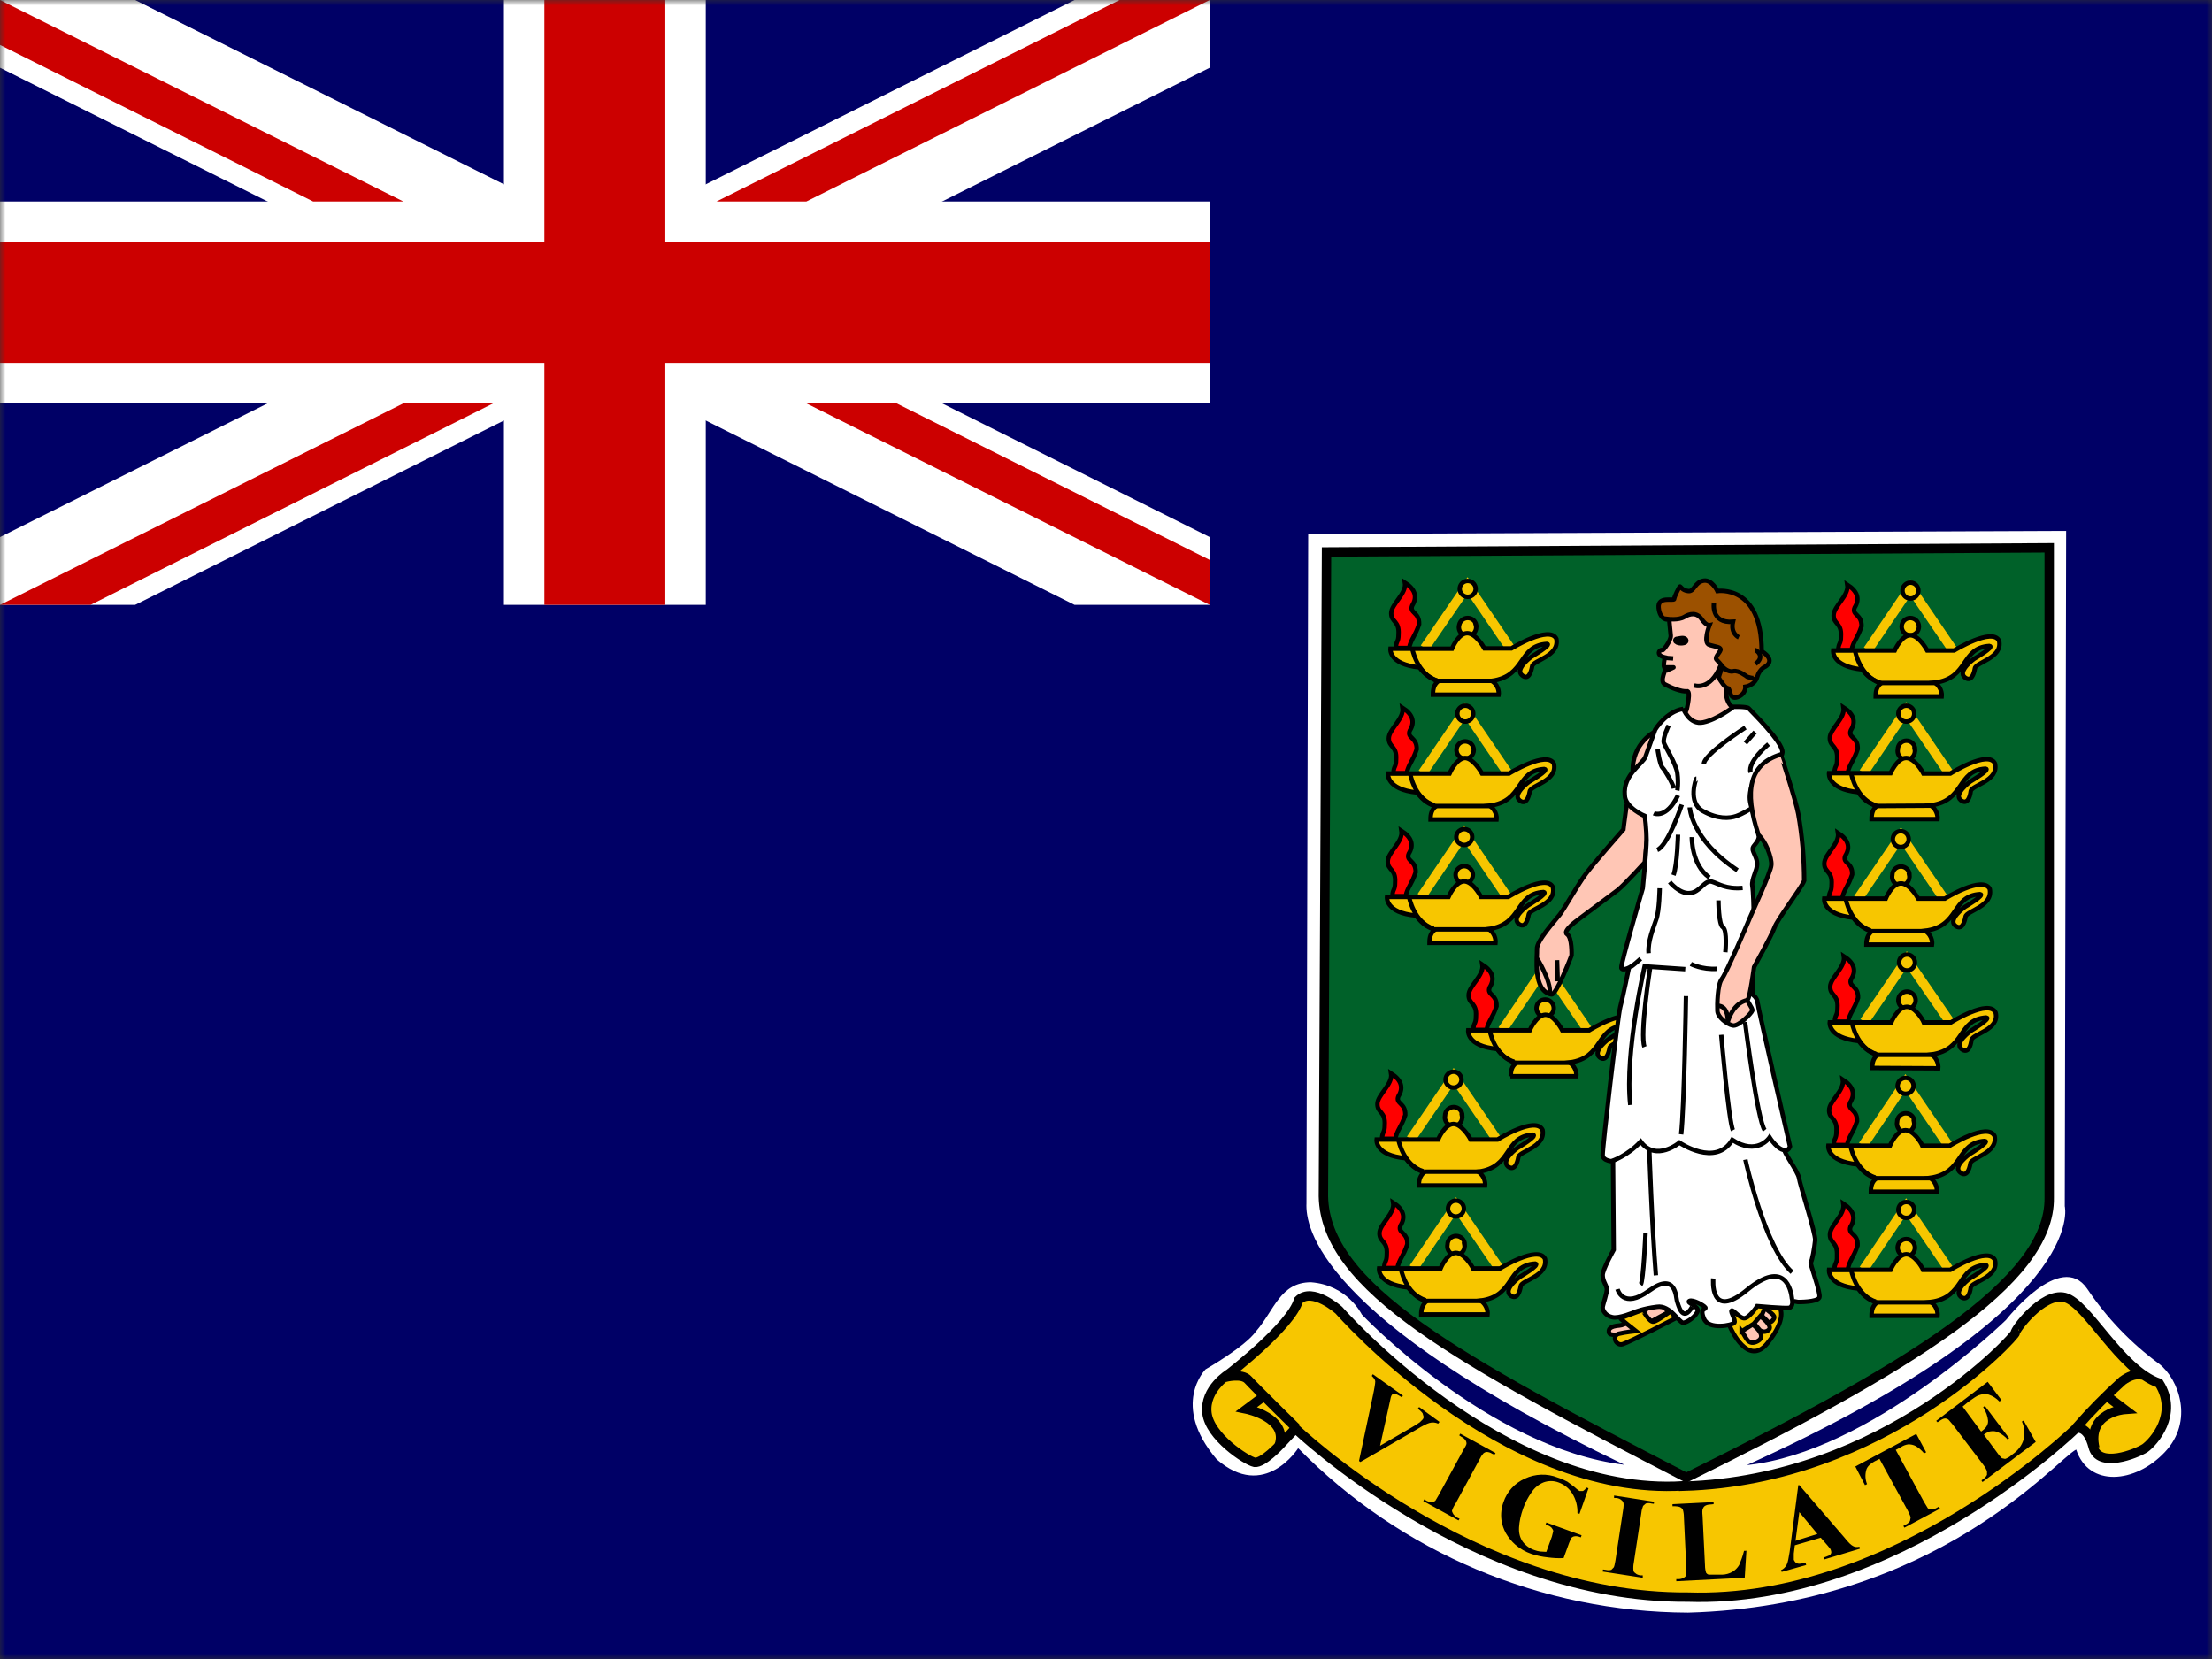 <?xml version="1.0" encoding="UTF-8"?>
<svg width="200px" height="150px" viewBox="0 0 200 150" version="1.1" xmlns="http://www.w3.org/2000/svg" xmlns:xlink="http://www.w3.org/1999/xlink">
    <rect x="0" y="0" width="200" height="150" fill="#333333" stroke="none"/>
    <!-- Generator: Sketch 52.5 (67469) - http://www.bohemiancoding.com/sketch -->
    <title>vg</title>
    <desc>Created with Sketch.</desc>
    <defs>
        <polygon id="path-1" points="0 0 200 0 200 150 0 150"></polygon>
        <linearGradient x1="-1488.299%" y1="243.101%" x2="-1599.93%" y2="207.528%" id="linearGradient-3">
            <stop stop-color="#FF0000" offset="0%"></stop>
            <stop stop-color="#FFFF00" offset="100%"></stop>
        </linearGradient>
        <linearGradient x1="-1488.299%" y1="250.094%" x2="-1599.93%" y2="214.521%" id="linearGradient-4">
            <stop stop-color="#FF0000" offset="0%"></stop>
            <stop stop-color="#FFFF00" offset="100%"></stop>
        </linearGradient>
        <linearGradient x1="-1542.369%" y1="255.688%" x2="-1654%" y2="220.116%" id="linearGradient-5">
            <stop stop-color="#FF0000" offset="0%"></stop>
            <stop stop-color="#FFFF00" offset="100%"></stop>
        </linearGradient>
        <linearGradient x1="-1488.299%" y1="262.681%" x2="-1599.93%" y2="227.109%" id="linearGradient-6">
            <stop stop-color="#FF0000" offset="0%"></stop>
            <stop stop-color="#FFFF00" offset="100%"></stop>
        </linearGradient>
        <linearGradient x1="-1489.938%" y1="268.276%" x2="-1601.569%" y2="232.703%" id="linearGradient-7">
            <stop stop-color="#FF0000" offset="0%"></stop>
            <stop stop-color="#FFFF00" offset="100%"></stop>
        </linearGradient>
        <linearGradient x1="-1489.938%" y1="275.269%" x2="-1601.569%" y2="239.696%" id="linearGradient-8">
            <stop stop-color="#FF0000" offset="0%"></stop>
            <stop stop-color="#FFFF00" offset="100%"></stop>
        </linearGradient>
        <linearGradient x1="-1542.369%" y1="274.569%" x2="-1654%" y2="238.997%" id="linearGradient-9">
            <stop stop-color="#FF0000" offset="0%"></stop>
            <stop stop-color="#FFFF00" offset="100%"></stop>
        </linearGradient>
        <linearGradient x1="-1542.369%" y1="268.276%" x2="-1654%" y2="232.703%" id="linearGradient-10">
            <stop stop-color="#FF0000" offset="0%"></stop>
            <stop stop-color="#FFFF00" offset="100%"></stop>
        </linearGradient>
        <linearGradient x1="-1542.369%" y1="262.681%" x2="-1654%" y2="227.109%" id="linearGradient-11">
            <stop stop-color="#FF0000" offset="0%"></stop>
            <stop stop-color="#FFFF00" offset="100%"></stop>
        </linearGradient>
        <linearGradient x1="-1553.51%" y1="241.507%" x2="-1665.908%" y2="206.27%" id="linearGradient-12">
            <stop stop-color="#FF0000" offset="0%"></stop>
            <stop stop-color="#FFFF00" offset="100%"></stop>
        </linearGradient>
        <linearGradient x1="-1542.369%" y1="249.395%" x2="-1654%" y2="213.822%" id="linearGradient-13">
            <stop stop-color="#FF0000" offset="0%"></stop>
            <stop stop-color="#FFFF00" offset="100%"></stop>
        </linearGradient>
        <linearGradient x1="-1498.13%" y1="255.688%" x2="-1609.761%" y2="220.116%" id="linearGradient-14">
            <stop stop-color="#FF0000" offset="0%"></stop>
            <stop stop-color="#FFFF00" offset="100%"></stop>
        </linearGradient>
    </defs>
    <g id="Flags" stroke="none" stroke-width="1" fill="none" fill-rule="evenodd">
        <g id="North-America" transform="translate(-1170, -1050)">
            <g id="vg" transform="translate(1170, 1050)">
                <mask id="mask-2" fill="white">
                    <use xlink:href="#path-1"></use>
                </mask>
                <g id="Path"></g>
                <g id="Group" mask="url(#mask-2)">
                    <polygon id="Path" fill="#000066" points="0 0 300 0 300 150 0 150"></polygon>
                    <polygon id="Path" fill="#000066" points="0 0 109.375 0 109.375 54.688 0 54.688"></polygon>
                    <g fill-rule="nonzero" id="Shape">
                        <path d="M0,0 L0,6.125 L97.156,54.688 L109.375,54.688 L109.375,48.562 L12.219,0 L0,0 Z M109.375,0 L109.375,6.125 L12.219,54.688 L0,54.688 L0,48.562 L97.156,0 L109.375,0 Z" fill="#FFFFFF"></path>
                        <path d="M45.562,0 L45.562,54.688 L63.812,54.688 L63.812,0 L45.562,0 Z M0,18.219 L0,36.469 L109.375,36.469 L109.375,18.219 L0,18.219 Z" fill="#FFFFFF"></path>
                        <path d="M0,21.875 L0,32.812 L109.375,32.812 L109.375,21.875 L0,21.875 Z M49.219,0 L49.219,54.688 L60.156,54.688 L60.156,0 L49.219,0 Z M0,54.688 L36.469,36.469 L44.594,36.469 L8.188,54.688 L0,54.688 Z M0,0 L36.469,18.219 L28.312,18.219 L0,4.062 L0,0 Z M64.781,18.219 L101.219,0 L109.375,0 L72.906,18.219 L64.781,18.219 Z M109.375,54.688 L72.906,36.469 L81.062,36.469 L109.375,50.625 L109.375,54.688 Z" fill="#CC0000"></path>
                    </g>
                    <path d="M118.281,48.281 L186.812,48 L186.688,109.062 C186.688,109.062 189.094,118.344 157.938,132.469 C169.156,131.312 181.375,119.344 181.375,119.344 C181.375,119.344 186.312,113 188.719,116.531 C190.476,119.152 192.675,121.446 195.219,123.312 C197,124.688 198.406,128.5 195.719,131.312 C193.062,134.125 188.844,134.5 187.719,131.062 C185.938,131.938 175,145.188 152.625,145.812 C139.361,145.758 126.668,140.402 117.375,130.938 C117.375,130.938 114.344,135.75 110,131.938 C105.812,127 109,123.812 109,123.812 C109,123.812 112.562,121.781 113.562,120.375 C115.219,118.469 115.75,115.938 118.531,115.938 C121.844,116.188 123.125,118.844 123.125,118.844 C123.125,118.844 134.562,130.938 146.875,132.438 C119.062,119.094 118.031,110.844 118.125,108.812 L118.281,48.281 Z" id="Path" fill="#FFFFFF"></path>
                    <path d="M119.938,49.906 L185.281,49.531 L185.281,108.281 C185.406,115.906 172.562,123.688 152.469,133.594 C131.75,122.906 119.812,116.406 119.656,108.156 L119.938,49.906 Z" id="Path" stroke="#000000" stroke-width="0.85" fill="#006129"></path>
                    <polyline id="Path" stroke="#F7C600" stroke-width="0.85" points="127.812 114.656 131.656 109 135.531 114.656"></polyline>
                    <path d="M132.406,112.531 C132.469,112.842 132.339,113.159 132.076,113.336 C131.812,113.512 131.469,113.512 131.206,113.336 C130.943,113.159 130.812,112.842 130.875,112.531 C130.875,112.1 131.225,111.75 131.656,111.75 C132.088,111.75 132.438,112.1 132.438,112.531 L132.406,112.531 Z" id="Path" stroke="#000000" stroke-width="0.4" fill="#F7C600"></path>
                    <path d="M128.5,118.844 L134.5,118.844 C134.5,118.844 134.594,118.094 133.875,117.594 C137,117.188 136.188,114.406 138.812,114.25 C139.312,114.344 137.438,115.438 137.438,115.438 C137.438,115.438 135.875,116.562 136.562,117.125 C137.156,117.562 137.406,116.844 137.5,116.281 C137.562,115.75 140,115.406 139.688,113.812 C139.062,112.562 135.625,114.688 135.625,114.688 L133.188,114.688 C133.031,114.375 132.344,113.281 131.625,113.281 C130.812,113.312 130.25,114.688 130.25,114.688 L124.688,114.688 C124.688,114.688 124.5,116.125 127.312,116.406 C127.938,117.219 128.438,117.469 128.969,117.656 C128.625,117.969 128.5,118.344 128.5,118.844 Z" id="Path" stroke="#000000" stroke-width="0.4" fill="#F7C600"></path>
                    <path d="M128.938,117.625 L133.938,117.625 M126.656,114.688 C126.656,114.688 127.062,117.031 128.906,117.562" id="Shape" stroke="#000000" stroke-width="0.4"></path>
                    <path d="M126.338,114.652 C126.545,113.784 126.875,113.619 127.247,112.503 C127.289,111.387 126.338,111.511 126.627,110.808 C127.123,110.023 126.875,109.321 125.966,108.742 C126.131,109.734 124.726,110.684 124.726,111.511 C124.726,112.338 125.47,112.172 125.388,113.412 C125.388,114.156 125.181,113.949 125.14,114.652 L126.379,114.652 L126.338,114.652 Z" id="Path" stroke="#000000" stroke-width="0.4" fill="url(#linearGradient-3)"></path>
                    <path d="M132.344,109.125 C132.404,109.412 132.285,109.706 132.042,109.87 C131.8,110.034 131.482,110.034 131.239,109.87 C130.996,109.706 130.877,109.412 130.938,109.125 C131.008,108.793 131.301,108.555 131.641,108.555 C131.98,108.555 132.273,108.793 132.344,109.125 Z" id="Path" stroke="#000000" stroke-width="0.4" fill="#F7C600"></path>
                    <polyline id="Path" stroke="#F7C600" stroke-width="0.85" points="127.562 103 131.438 97.312 135.312 103"></polyline>
                    <path d="M132.188,100.875 C132.251,101.185 132.12,101.503 131.857,101.679 C131.594,101.856 131.25,101.856 130.987,101.679 C130.724,101.503 130.593,101.185 130.656,100.875 C130.656,100.444 131.006,100.094 131.438,100.094 C131.869,100.094 132.219,100.444 132.219,100.875 L132.188,100.875 Z" id="Path" stroke="#000000" stroke-width="0.4" fill="#F7C600"></path>
                    <path d="M128.281,107.188 L134.281,107.188 C134.281,107.188 134.375,106.438 133.656,105.938 C136.781,105.531 135.969,102.75 138.594,102.594 C139.094,102.688 137.219,103.781 137.219,103.781 C137.219,103.781 135.656,104.875 136.344,105.469 C136.938,105.906 137.188,105.156 137.281,104.625 C137.344,104.094 139.781,103.719 139.469,102.156 C138.844,100.875 135.406,103.031 135.406,103.031 L132.969,103.031 C132.812,102.719 132.125,101.625 131.406,101.625 C130.594,101.656 130.031,103.031 130.031,103.031 L124.469,103.031 C124.469,103.031 124.281,104.469 127.094,104.719 C127.719,105.562 128.219,105.781 128.75,106 C128.406,106.312 128.281,106.688 128.281,107.188 Z" id="Path" stroke="#000000" stroke-width="0.4" fill="#F7C600"></path>
                    <path d="M128.75,105.938 L133.719,105.938 M126.438,103.031 C126.438,103.031 126.844,105.344 128.688,105.906" id="Shape" stroke="#000000" stroke-width="0.4"></path>
                    <path d="M126.151,102.964 C126.357,102.097 126.688,101.931 127.06,100.815 C127.101,99.7 126.151,99.824 126.44,99.121 C126.936,98.336 126.688,97.633 125.779,97.055 C125.944,98.046 124.539,98.997 124.539,99.824 C124.539,100.65 125.283,100.485 125.2,101.725 C125.2,102.469 124.993,102.262 124.952,102.964 L126.192,102.964 L126.151,102.964 Z" id="Path" stroke="#000000" stroke-width="0.4" fill="url(#linearGradient-4)"></path>
                    <path d="M132.125,97.469 C132.186,97.755 132.067,98.05 131.824,98.214 C131.581,98.377 131.263,98.377 131.02,98.214 C130.777,98.05 130.658,97.755 130.719,97.469 C130.789,97.137 131.082,96.899 131.422,96.899 C131.761,96.899 132.055,97.137 132.125,97.469 Z" id="Path" stroke="#000000" stroke-width="0.4" fill="#F7C600"></path>
                    <polyline id="Path" stroke="#F7C600" stroke-width="0.85" points="168.562 92.375 172.406 86.75 176.281 92.375"></polyline>
                    <path d="M173.188,90.281 C173.251,90.592 173.12,90.909 172.857,91.086 C172.594,91.262 172.25,91.262 171.987,91.086 C171.724,90.909 171.593,90.592 171.656,90.281 C171.73,89.917 172.05,89.655 172.422,89.655 C172.793,89.655 173.114,89.917 173.188,90.281 Z" id="Path" stroke="#000000" stroke-width="0.4" fill="#F7C600"></path>
                    <path d="M169.281,96.562 L175.25,96.594 C175.25,96.594 175.344,95.812 174.625,95.344 C177.75,94.906 176.969,92.156 179.594,92 C180.094,92.062 178.219,93.188 178.219,93.188 C178.219,93.188 176.656,94.281 177.344,94.844 C177.938,95.312 178.188,94.594 178.25,94.031 C178.344,93.469 180.812,93.125 180.438,91.562 C179.844,90.281 176.406,92.438 176.406,92.438 L173.938,92.438 C173.812,92.125 173.125,91.031 172.406,91.031 C171.594,91.031 171,92.438 171,92.438 L165.438,92.438 C165.438,92.438 165.25,93.844 168.062,94.125 C168.688,94.969 169.188,95.188 169.75,95.375 C169.375,95.688 169.281,96.094 169.281,96.562 Z" id="Path" stroke="#000000" stroke-width="0.4" fill="#F7C600"></path>
                    <path d="M169.688,95.375 L174.688,95.375 M167.438,92.438 C167.438,92.438 167.844,94.75 169.656,95.312" id="Shape" stroke="#000000" stroke-width="0.4"></path>
                    <path d="M167.088,92.371 C167.295,91.503 167.625,91.338 167.997,90.222 C168.039,89.106 167.088,89.23 167.377,88.527 C167.873,87.742 167.625,87.039 166.716,86.461 C166.881,87.453 165.476,88.403 165.476,89.23 C165.476,90.056 166.22,89.891 166.137,91.131 C166.137,91.875 165.931,91.668 165.89,92.371 L167.129,92.371 L167.088,92.371 Z" id="Path" stroke="#000000" stroke-width="0.4" fill="url(#linearGradient-5)"></path>
                    <path d="M173.125,86.875 C173.186,87.162 173.067,87.456 172.824,87.62 C172.581,87.784 172.263,87.784 172.02,87.62 C171.777,87.456 171.658,87.162 171.719,86.875 C171.789,86.543 172.082,86.305 172.422,86.305 C172.761,86.305 173.055,86.543 173.125,86.875 Z" id="Path" stroke="#000000" stroke-width="0.4" fill="#F7C600"></path>
                    <polyline id="Path" stroke="#F7C600" stroke-width="0.85" points="128.531 81.062 132.375 75.375 136.25 81.062"></polyline>
                    <path d="M133.156,78.938 C133.219,79.248 133.089,79.566 132.826,79.742 C132.562,79.918 132.219,79.918 131.956,79.742 C131.693,79.566 131.562,79.248 131.625,78.938 C131.699,78.573 132.019,78.312 132.391,78.312 C132.762,78.312 133.082,78.573 133.156,78.938 Z" id="Path" stroke="#000000" stroke-width="0.4" fill="#F7C600"></path>
                    <path d="M129.25,85.25 L135.219,85.25 C135.219,85.25 135.312,84.469 134.594,84 C137.719,83.562 136.938,80.812 139.562,80.656 C140.062,80.75 138.188,81.844 138.188,81.844 C138.188,81.844 136.594,82.938 137.312,83.531 C137.875,83.969 138.125,83.219 138.219,82.688 C138.281,82.156 140.75,81.781 140.406,80.219 C139.812,78.938 136.375,81.094 136.375,81.094 L133.906,81.094 C133.75,80.781 133.094,79.688 132.375,79.688 C131.562,79.719 130.969,81.094 130.969,81.094 L125.406,81.094 C125.406,81.094 125.219,82.531 128.031,82.781 C128.656,83.625 129.156,83.844 129.719,84.062 C129.344,84.375 129.25,84.75 129.25,85.25 Z" id="Path" stroke="#000000" stroke-width="0.4" fill="#F7C600"></path>
                    <path d="M129.688,84.031 L134.688,84.031 M127.406,81.094 C127.406,81.094 127.812,83.406 129.625,83.969" id="Shape" stroke="#000000" stroke-width="0.4"></path>
                    <path d="M127.088,81.027 C127.295,80.159 127.625,79.994 127.997,78.878 C128.039,77.762 127.088,77.886 127.377,77.183 C127.873,76.398 127.625,75.696 126.716,75.117 C126.881,76.109 125.476,77.059 125.476,77.886 C125.476,78.713 126.22,78.547 126.138,79.787 C126.138,80.531 125.931,80.324 125.89,81.027 L127.129,81.027 L127.088,81.027 Z" id="Path" stroke="#000000" stroke-width="0.4" fill="url(#linearGradient-6)"></path>
                    <path d="M133.094,75.531 C133.154,75.818 133.035,76.113 132.792,76.276 C132.55,76.44 132.232,76.44 131.989,76.276 C131.746,76.113 131.627,75.818 131.688,75.531 C131.758,75.199 132.051,74.962 132.391,74.962 C132.73,74.962 133.023,75.199 133.094,75.531 Z" id="Path" stroke="#000000" stroke-width="0.4" fill="#F7C600"></path>
                    <polyline id="Path" stroke="#F7C600" stroke-width="0.85" points="128.625 69.906 132.469 64.25 136.344 69.938"></polyline>
                    <path d="M133.25,67.812 C133.25,68.244 132.9,68.594 132.469,68.594 C132.037,68.594 131.688,68.244 131.688,67.812 C131.688,67.381 132.037,67.031 132.469,67.031 C132.9,67.031 133.25,67.381 133.25,67.812 Z" id="Path" stroke="#000000" stroke-width="0.4" fill="#F7C600"></path>
                    <path d="M129.344,74.094 L135.312,74.094 C135.312,74.094 135.406,73.344 134.688,72.844 C137.812,72.438 137,69.688 139.625,69.531 C140.156,69.594 138.25,70.688 138.25,70.688 C138.25,70.688 136.688,71.812 137.406,72.375 C137.969,72.812 138.219,72.094 138.312,71.562 C138.375,71 140.844,70.625 140.5,69.062 C139.906,67.812 136.438,69.938 136.438,69.938 L134,69.938 C133.844,69.656 133.156,68.562 132.469,68.531 C131.656,68.562 131.062,69.938 131.062,69.938 L125.5,69.938 C125.5,69.938 125.312,71.375 128.125,71.656 C128.75,72.469 129.25,72.719 129.812,72.906 C129.438,73.219 129.344,73.594 129.344,74.094 Z" id="Path" stroke="#000000" stroke-width="0.4" fill="#F7C600"></path>
                    <path d="M129.781,72.875 L134.75,72.875 M127.5,69.938 C127.5,69.938 127.875,72.281 129.719,72.812" id="Shape" stroke="#000000" stroke-width="0.4"></path>
                    <path d="M127.182,69.902 C127.388,69.034 127.719,68.869 128.091,67.753 C128.132,66.637 127.182,66.761 127.471,66.058 C127.967,65.273 127.719,64.571 126.81,63.992 C126.975,64.984 125.57,65.934 125.57,66.761 C125.57,67.588 126.314,67.422 126.231,68.662 C126.231,69.406 126.025,69.199 125.983,69.902 L127.223,69.902 L127.182,69.902 Z" id="Path" stroke="#000000" stroke-width="0.4" fill="url(#linearGradient-7)"></path>
                    <path d="M133.188,64.375 C133.248,64.662 133.129,64.956 132.886,65.12 C132.643,65.284 132.325,65.284 132.083,65.12 C131.84,64.956 131.721,64.662 131.781,64.375 C131.852,64.043 132.145,63.805 132.484,63.805 C132.824,63.805 133.117,64.043 133.188,64.375 Z" id="Path" stroke="#000000" stroke-width="0.4" fill="#F7C600"></path>
                    <polyline id="Path" stroke="#F7C600" stroke-width="0.85" points="128.812 58.594 132.688 52.938 136.562 58.625"></polyline>
                    <path d="M133.438,56.5 C133.531,56.819 133.411,57.163 133.14,57.355 C132.869,57.548 132.506,57.548 132.235,57.355 C131.964,57.163 131.844,56.819 131.938,56.5 C132.011,56.136 132.332,55.874 132.703,55.874 C133.075,55.874 133.395,56.136 133.469,56.5 L133.438,56.5 Z" id="Path" stroke="#000000" stroke-width="0.4" fill="#F7C600"></path>
                    <path d="M129.562,62.812 L135.5,62.812 C135.5,62.812 135.625,62.031 134.875,61.562 C138.031,61.125 137.219,58.375 139.875,58.219 C140.344,58.281 138.469,59.375 138.469,59.375 C138.469,59.375 136.906,60.5 137.625,61.062 C138.188,61.531 138.438,60.781 138.531,60.25 C138.594,59.688 141.031,59.344 140.719,57.75 C140.094,56.5 136.656,58.625 136.656,58.625 L134.219,58.625 C134.062,58.344 133.375,57.25 132.656,57.25 C131.844,57.25 131.281,58.656 131.281,58.656 L125.719,58.656 C125.719,58.656 125.531,60.062 128.344,60.344 C128.759,60.929 129.35,61.367 130.031,61.594 C129.656,61.906 129.562,62.281 129.562,62.781 L129.562,62.812 Z" id="Path" stroke="#000000" stroke-width="0.4" fill="#F7C600"></path>
                    <path d="M130,61.562 L134.969,61.562 M127.688,58.625 C127.688,58.625 128.094,60.969 129.938,61.531" id="Shape" stroke="#000000" stroke-width="0.4"></path>
                    <path d="M127.401,58.589 C127.607,57.722 127.938,57.556 128.31,56.44 C128.351,55.325 127.401,55.449 127.69,54.746 C128.186,53.961 127.938,53.258 127.029,52.68 C127.194,53.671 125.789,54.622 125.789,55.449 C125.789,56.275 126.533,56.11 126.45,57.35 C126.45,58.094 126.243,57.887 126.202,58.589 L127.442,58.589 L127.401,58.589 Z" id="Path" stroke="#000000" stroke-width="0.4" fill="url(#linearGradient-8)"></path>
                    <path d="M133.406,53.094 C133.467,53.38 133.348,53.675 133.105,53.839 C132.862,54.002 132.544,54.002 132.301,53.839 C132.058,53.675 131.939,53.38 132,53.094 C132.07,52.762 132.364,52.524 132.703,52.524 C133.043,52.524 133.336,52.762 133.406,53.094 Z" id="Path" stroke="#000000" stroke-width="0.4" fill="#F7C600"></path>
                    <polyline id="Path" stroke="#F7C600" stroke-width="0.85" points="168.875 58.781 172.719 53.125 176.594 58.812"></polyline>
                    <path d="M173.5,56.656 C173.5,57.088 173.15,57.438 172.719,57.438 C172.287,57.438 171.938,57.088 171.938,56.656 C171.938,56.225 172.287,55.875 172.719,55.875 C173.15,55.875 173.5,56.225 173.5,56.656 Z" id="Path" stroke="#000000" stroke-width="0.4" fill="#F7C600"></path>
                    <path d="M169.594,62.969 L175.562,62.969 C175.562,62.969 175.656,62.219 174.938,61.719 C178.062,61.312 177.25,58.562 179.875,58.406 C180.406,58.469 178.5,59.562 178.5,59.562 C178.5,59.562 176.938,60.688 177.656,61.25 C178.219,61.688 178.469,60.969 178.562,60.438 C178.625,59.875 181.094,59.5 180.75,57.938 C180.156,56.688 176.688,58.812 176.688,58.812 L174.25,58.812 C174.094,58.531 173.438,57.438 172.719,57.438 C171.906,57.438 171.312,58.812 171.312,58.812 L165.75,58.812 C165.75,58.812 165.562,60.25 168.375,60.531 C168.79,61.117 169.381,61.555 170.062,61.781 C169.688,62.094 169.594,62.469 169.594,62.969 Z" id="Path" stroke="#000000" stroke-width="0.4" fill="#F7C600"></path>
                    <path d="M170,61.75 L175,61.75 M167.719,58.812 C167.719,58.812 168.125,61.156 169.969,61.719" id="Shape" stroke="#000000" stroke-width="0.4"></path>
                    <path d="M167.401,58.777 C167.607,57.909 167.938,57.744 168.31,56.628 C168.351,55.512 167.401,55.636 167.69,54.933 C168.186,54.148 167.938,53.446 167.029,52.867 C167.194,53.859 165.789,54.809 165.789,55.636 C165.789,56.463 166.533,56.297 166.45,57.537 C166.45,58.281 166.243,58.074 166.202,58.777 L167.442,58.777 L167.401,58.777 Z" id="Path" stroke="#000000" stroke-width="0.4" fill="url(#linearGradient-9)"></path>
                    <path d="M173.438,53.25 C173.498,53.537 173.379,53.831 173.136,53.995 C172.893,54.159 172.575,54.159 172.333,53.995 C172.09,53.831 171.971,53.537 172.031,53.25 C172.102,52.918 172.395,52.68 172.734,52.68 C173.074,52.68 173.367,52.918 173.438,53.25 Z" id="Path" stroke="#000000" stroke-width="0.4" fill="#F7C600"></path>
                    <polyline id="Path" stroke="#F7C600" stroke-width="0.85" points="168.5 69.875 172.344 64.219 176.219 69.906"></polyline>
                    <path d="M173.125,67.75 C173.188,68.06 173.057,68.378 172.794,68.554 C172.531,68.731 172.188,68.731 171.924,68.554 C171.661,68.378 171.531,68.06 171.594,67.75 C171.594,67.319 171.944,66.969 172.375,66.969 C172.806,66.969 173.156,67.319 173.156,67.75 L173.125,67.75 Z" id="Path" stroke="#000000" stroke-width="0.4" fill="#F7C600"></path>
                    <path d="M169.219,74.062 L175.188,74.062 C175.188,74.062 175.281,73.312 174.562,72.812 C177.688,72.406 176.906,69.656 179.531,69.5 C180.031,69.562 178.156,70.656 178.156,70.656 C178.156,70.656 176.594,71.781 177.281,72.344 C177.875,72.812 178.125,72.062 178.188,71.531 C178.281,70.969 180.75,70.625 180.375,69.031 C179.781,67.781 176.344,69.938 176.344,69.938 L173.906,69.938 C173.75,69.625 173.062,68.531 172.344,68.531 C171.531,68.531 170.938,69.906 170.938,69.906 L165.375,69.906 C165.375,69.906 165.188,71.344 168,71.625 C168.625,72.469 169.125,72.688 169.688,72.875 C169.312,73.188 169.219,73.562 169.219,74.062 Z" id="Path" stroke="#000000" stroke-width="0.4" fill="#F7C600"></path>
                    <path d="M169.656,72.875 L174.656,72.844 M167.375,69.906 C167.375,69.906 167.781,72.25 169.594,72.812" id="Shape" stroke="#000000" stroke-width="0.4"></path>
                    <path d="M167.057,69.871 C167.263,69.003 167.594,68.838 167.966,67.722 C168.007,66.606 167.057,66.73 167.346,66.027 C167.842,65.242 167.594,64.539 166.685,63.961 C166.85,64.953 165.445,65.903 165.445,66.73 C165.445,67.556 166.189,67.391 166.106,68.631 C166.106,69.375 165.9,69.168 165.858,69.871 L167.098,69.871 L167.057,69.871 Z" id="Path" stroke="#000000" stroke-width="0.4" fill="url(#linearGradient-10)"></path>
                    <path d="M173.062,64.375 C173.123,64.662 173.004,64.956 172.761,65.12 C172.518,65.284 172.2,65.284 171.958,65.12 C171.715,64.956 171.596,64.662 171.656,64.375 C171.727,64.043 172.02,63.805 172.359,63.805 C172.699,63.805 172.992,64.043 173.062,64.375 Z" id="Path" stroke="#000000" stroke-width="0.4" fill="#F7C600"></path>
                    <polyline id="Path" stroke="#F7C600" stroke-width="0.85" points="168 81.25 171.875 75.562 175.75 81.25"></polyline>
                    <path d="M172.625,79.125 C172.688,79.435 172.557,79.753 172.294,79.929 C172.031,80.106 171.688,80.106 171.424,79.929 C171.161,79.753 171.031,79.435 171.094,79.125 C171.094,78.694 171.444,78.344 171.875,78.344 C172.306,78.344 172.656,78.694 172.656,79.125 L172.625,79.125 Z" id="Path" stroke="#000000" stroke-width="0.4" fill="#F7C600"></path>
                    <path d="M168.75,85.406 L174.688,85.406 C174.688,85.406 174.812,84.656 174.062,84.156 C177.219,83.75 176.406,81 179.031,80.844 C179.531,80.906 177.656,82 177.656,82 C177.656,82 176.094,83.125 176.781,83.688 C177.375,84.156 177.625,83.406 177.719,82.875 C177.812,82.344 180.219,81.969 179.906,80.375 C179.281,79.125 175.844,81.25 175.844,81.25 L173.438,81.25 C173.281,80.969 172.594,79.875 171.875,79.875 C171.062,79.875 170.5,81.25 170.5,81.25 L164.938,81.25 C164.938,81.25 164.75,82.688 167.562,82.969 C167.97,83.549 168.549,83.986 169.219,84.219 C168.875,84.531 168.75,84.906 168.75,85.406 Z" id="Path" stroke="#000000" stroke-width="0.4" fill="#F7C600"></path>
                    <path d="M169.156,84.188 L174.156,84.188 M166.875,81.25 C166.875,81.25 167.281,83.562 169.125,84.125" id="Shape" stroke="#000000" stroke-width="0.4"></path>
                    <path d="M166.557,81.214 C166.763,80.347 167.094,80.181 167.466,79.065 C167.507,77.95 166.557,78.074 166.846,77.371 C167.342,76.586 167.094,75.883 166.185,75.305 C166.35,76.296 164.945,77.247 164.945,78.074 C164.945,78.9 165.689,78.735 165.606,79.975 C165.606,80.719 165.4,80.512 165.358,81.214 L166.598,81.214 L166.557,81.214 Z" id="Path" stroke="#000000" stroke-width="0.4" fill="url(#linearGradient-11)"></path>
                    <path d="M172.562,75.719 C172.623,76.005 172.504,76.3 172.261,76.464 C172.018,76.627 171.7,76.627 171.458,76.464 C171.215,76.3 171.096,76.005 171.156,75.719 C171.227,75.387 171.52,75.149 171.859,75.149 C172.199,75.149 172.492,75.387 172.562,75.719 Z" id="Path" stroke="#000000" stroke-width="0.4" fill="#F7C600"></path>
                    <polyline id="Path" stroke="#F7C600" stroke-width="0.85" points="168.5 114.781 172.344 109.094 176.219 114.781"></polyline>
                    <path d="M173.125,112.656 C173.188,112.967 173.057,113.284 172.794,113.461 C172.531,113.637 172.188,113.637 171.924,113.461 C171.661,113.284 171.531,112.967 171.594,112.656 C171.668,112.292 171.988,112.03 172.359,112.03 C172.731,112.03 173.051,112.292 173.125,112.656 Z" id="Path" stroke="#000000" stroke-width="0.4" fill="#F7C600"></path>
                    <path d="M169.219,118.969 L175.188,118.969 C175.188,118.969 175.281,118.188 174.562,117.719 C177.688,117.312 176.906,114.531 179.531,114.375 C180.031,114.469 178.156,115.562 178.156,115.562 C178.156,115.562 176.594,116.656 177.281,117.25 C177.875,117.688 178.125,116.938 178.188,116.406 C178.281,115.875 180.75,115.5 180.375,113.938 C179.781,112.656 176.344,114.812 176.344,114.812 L173.875,114.812 C173.75,114.5 173.062,113.406 172.344,113.406 C171.531,113.438 170.938,114.812 170.938,114.812 L165.375,114.812 C165.375,114.812 165.188,116.25 168,116.5 C168.625,117.344 169.125,117.562 169.688,117.781 C169.312,118.094 169.219,118.469 169.219,118.969 Z" id="Path" stroke="#000000" stroke-width="0.4" fill="#F7C600"></path>
                    <path d="M169.656,117.75 L174.656,117.75 M167.375,114.812 C167.375,114.812 167.781,117.125 169.594,117.688" id="Shape" stroke="#000000" stroke-width="0.4"></path>
                    <path d="M167.058,114.798 C167.25,113.9 167.571,113.739 167.956,112.616 C168.02,111.494 167.058,111.654 167.314,110.916 C167.827,110.146 167.571,109.409 166.673,108.831 C166.833,109.858 165.454,110.788 165.454,111.622 C165.454,112.456 166.159,112.264 166.095,113.547 C166.127,114.252 165.903,114.092 165.839,114.798 L167.058,114.798 Z" id="Path" stroke="#000000" stroke-width="0.4" fill="url(#linearGradient-12)"></path>
                    <path d="M173.062,109.25 C173.123,109.537 173.004,109.831 172.761,109.995 C172.518,110.159 172.2,110.159 171.958,109.995 C171.715,109.831 171.596,109.537 171.656,109.25 C171.727,108.918 172.02,108.68 172.359,108.68 C172.699,108.68 172.992,108.918 173.062,109.25 Z" id="Path" stroke="#000000" stroke-width="0.4" fill="#F7C600"></path>
                    <polyline id="Path" stroke="#F7C600" stroke-width="0.85" points="168.438 103.562 172.281 97.875 176.156 103.562"></polyline>
                    <path d="M173.062,101.438 C173.126,101.748 172.995,102.066 172.732,102.242 C172.469,102.418 172.125,102.418 171.862,102.242 C171.599,102.066 171.468,101.748 171.531,101.438 C171.531,101.006 171.881,100.656 172.312,100.656 C172.744,100.656 173.094,101.006 173.094,101.438 L173.062,101.438 Z" id="Path" stroke="#000000" stroke-width="0.4" fill="#F7C600"></path>
                    <path d="M169.156,107.75 L175.125,107.75 C175.125,107.75 175.219,106.969 174.5,106.5 C177.625,106.062 176.844,103.312 179.469,103.156 C179.969,103.219 178.094,104.344 178.094,104.344 C178.094,104.344 176.531,105.438 177.219,106 C177.812,106.469 178.062,105.75 178.156,105.188 C178.219,104.656 180.656,104.281 180.344,102.719 C179.719,101.438 176.281,103.594 176.281,103.594 L173.812,103.594 C173.688,103.281 173,102.188 172.281,102.188 C171.469,102.188 170.875,103.594 170.875,103.594 L165.312,103.594 C165.312,103.594 165.125,105 167.938,105.281 C168.562,106.125 169.094,106.344 169.625,106.562 C169.25,106.875 169.156,107.25 169.156,107.75 Z" id="Path" stroke="#000000" stroke-width="0.4" fill="#F7C600"></path>
                    <path d="M169.594,106.531 L174.594,106.531 M167.312,103.594 C167.312,103.594 167.719,105.906 169.562,106.469" id="Shape" stroke="#000000" stroke-width="0.4"></path>
                    <path d="M166.994,103.527 C167.201,102.659 167.532,102.494 167.904,101.378 C167.945,100.262 166.994,100.386 167.284,99.683 C167.78,98.898 167.532,98.196 166.622,97.617 C166.788,98.609 165.382,99.559 165.382,100.386 C165.382,101.213 166.126,101.047 166.044,102.287 C166.044,103.031 165.837,102.824 165.796,103.527 L167.036,103.527 L166.994,103.527 Z" id="Path" stroke="#000000" stroke-width="0.4" fill="url(#linearGradient-13)"></path>
                    <path d="M173,98.031 C173.061,98.318 172.942,98.613 172.699,98.776 C172.456,98.94 172.138,98.94 171.895,98.776 C171.652,98.613 171.533,98.318 171.594,98.031 C171.664,97.699 171.957,97.462 172.297,97.462 C172.636,97.462 172.93,97.699 173,98.031 Z" id="Path" stroke="#000000" stroke-width="0.4" fill="#F7C600"></path>
                    <polyline id="Path" stroke="#F7C600" stroke-width="0.85" points="135.844 93.125 139.688 87.469 143.562 93.125"></polyline>
                    <path d="M140.469,91 C140.532,91.31 140.401,91.628 140.138,91.804 C139.875,91.981 139.531,91.981 139.268,91.804 C139.005,91.628 138.874,91.31 138.938,91 C139.011,90.636 139.332,90.374 139.703,90.374 C140.075,90.374 140.395,90.636 140.469,91 Z" id="Path" stroke="#000000" stroke-width="0.4" fill="#F7C600"></path>
                    <path d="M136.562,97.312 L142.531,97.312 C142.531,97.312 142.625,96.562 141.906,96.062 C145.031,95.656 144.25,92.875 146.875,92.719 C147.375,92.812 145.5,93.906 145.5,93.906 C145.5,93.906 143.938,95.031 144.625,95.594 C145.188,96.031 145.438,95.281 145.531,94.75 C145.625,94.219 148.062,93.875 147.719,92.281 C147.125,91.031 143.688,93.156 143.688,93.156 L141.25,93.156 C141.094,92.844 140.438,91.75 139.719,91.75 C138.906,91.781 138.312,93.156 138.312,93.156 L132.75,93.156 C132.75,93.156 132.562,94.594 135.375,94.844 C135.785,95.441 136.377,95.89 137.062,96.125 C136.688,96.438 136.594,96.812 136.594,97.312 L136.562,97.312 Z" id="Path" stroke="#000000" stroke-width="0.4" fill="#F7C600"></path>
                    <path d="M137,96.094 L142,96.094 M134.688,93.125 C134.688,93.125 135.062,95.469 136.906,96" id="Shape" stroke="#000000" stroke-width="0.4"></path>
                    <path d="M134.401,93.121 C134.607,92.253 134.938,92.088 135.31,90.972 C135.351,89.856 134.401,89.98 134.69,89.277 C135.186,88.492 134.938,87.789 134.029,87.211 C134.194,88.203 132.789,89.153 132.789,89.98 C132.789,90.806 133.533,90.641 133.45,91.881 C133.45,92.625 133.243,92.418 133.202,93.121 L134.442,93.121 L134.401,93.121 Z" id="Path" stroke="#000000" stroke-width="0.4" fill="url(#linearGradient-14)"></path>
                    <path d="M140.406,87.594 C140.467,87.88 140.348,88.175 140.105,88.339 C139.862,88.502 139.544,88.502 139.301,88.339 C139.058,88.175 138.939,87.88 139,87.594 C139.07,87.262 139.364,87.024 139.703,87.024 C140.043,87.024 140.336,87.262 140.406,87.594 Z" id="Path" stroke="#000000" stroke-width="0.4" fill="#F7C600"></path>
                    <g transform="translate(138.75, 52.188)" stroke="#000000">
                        <path d="M17.719,67.875 C17.719,67.875 19.281,71.469 21.062,69.25 C22.844,67.031 22.188,66.094 22.188,66.094 L18.219,63.906 L17.031,66.406 L17.719,67.875 Z" id="Path" stroke-width="0.4" fill="#F7C600"></path>
                        <path d="M21.156,67.375 C21.156,67.375 21.406,67.438 21.625,67.062 C21.844,66.688 21.156,66.469 20.844,66.031 L20.531,66.75 L21.156,67.375 Z M12.125,66.438 L8.625,68.344 C8.625,68.344 6.875,68.688 6.75,68.344 C6.625,68 6.812,67.719 7.688,67.656 C8.625,67.594 11.094,65.344 11.094,65.344 L12.125,66.438 Z M12.188,4.031 L12.312,5.281 C12.344,5.719 11.625,6.656 11.562,6.594 C11.5,6.531 11.188,6.656 11.25,6.906 C11.312,7.156 11.781,7.25 11.781,7.25 C11.781,7.25 11.562,8.188 11.781,8.188 C12,8.25 11.219,9.375 11.781,9.688 C12.344,10 13.312,10.375 13.75,10.312 C14.188,10.188 13.75,11.969 13.75,11.969 L12.5,14.562 L19.219,13.875 L17.812,11.688 C17.812,11.688 17.188,11.25 17.344,9.969 C17.531,8.719 17.25,3.031 17.25,3.031 L12.5,2.406 L12.188,4.031 Z M10.938,13.938 C10.938,13.938 8.781,14.938 8.875,17.625 C8.312,20.219 8.031,22.812 8.031,22.812 C8.031,22.812 5.469,25.719 4.688,26.75 C3.906,27.781 2.719,29.938 2.281,30.5 C1.844,31.062 0.156,32.906 0.219,33.625 C0.25,34.312 -0.188,37.375 1.5,37.719 C1.938,37.906 3.344,34.188 3.344,34.188 C3.344,34.188 3.406,32.562 2.938,32.281 C2.469,32 3.969,30.938 3.969,30.938 L7.531,28.281 C8.188,27.75 9.969,25.781 9.969,25.781 L10.969,13.906 L10.938,13.938 Z" id="Shape" stroke-width="0.4" fill="#FFC6B5"></path>
                        <path d="M13.438,11.875 C13.438,11.875 14,13.406 15.25,13.125 C16.5,12.875 18,11.719 18,11.719 C18,11.719 19.156,11.688 19.344,11.844 C19.5,12.031 22.5,14.938 22.406,15.844 C22.312,16.75 21.031,16.469 20.531,17.094 C20.031,17.719 19.281,19.219 19.5,20.344 C19.719,21.469 20.375,22.938 20.281,23.5 C20.188,24.062 19.719,24.25 19.719,24.562 C19.719,24.875 20.125,25.375 20.125,25.938 C20.125,26.5 19.594,27.312 19.688,27.906 C19.781,28.438 19.812,30.094 19.812,30.094 L19.688,37.719 C19.688,37.719 20.125,38 20.156,38.438 C20.188,38.875 23.094,51.469 23.094,51.469 C23.094,51.469 22.969,51.875 22.656,51.812 C22.344,51.75 23.844,53.781 23.906,54.312 C23.969,54.844 25.406,59.312 25.375,59.938 C25.312,60.562 25.094,61.875 24.969,61.938 C24.844,61.969 25.906,64.719 25.75,65.125 C25.562,65.562 23.812,65.531 23.812,65.531 L23.312,65.438 C23.312,65.438 23.375,66 23,66.062 C22.625,66.125 20.125,65.906 20.125,65.906 C20.125,65.906 19.375,67.031 18.938,67 C18.5,66.969 17.938,66.188 17.812,66.312 C17.688,66.438 18.219,67.188 18.062,67.406 C17.938,67.625 15.719,68.094 15.312,67.031 C14.875,66 15.562,66.25 15.438,66.031 C15.312,65.844 14.312,65.281 14,65.438 C13.688,65.594 14.781,65.875 14.75,66.312 C14.688,66.75 13.812,67.406 13.438,67.406 C13.062,67.406 12.25,65.781 11.062,65.969 C9.812,66.125 9.062,66.438 9.062,66.438 C9.062,66.438 7.625,67.062 7.031,66.906 C6.406,66.781 6.156,66.281 6.156,66.031 C6.156,65.781 6.594,64.656 6.531,64.312 C6.469,63.969 6.156,63.625 6.156,63.094 C6.156,62.594 7.156,60.812 7.156,60.812 L7.094,52.812 C7.094,52.812 6.188,52.812 6.156,52.25 C6.125,51.688 7.531,39.625 7.75,38.844 C7.969,38.062 8.531,35.312 8.531,35.312 C8.531,35.312 7.906,35.625 7.844,35.312 C7.781,35 9.781,28.125 9.781,28.125 C9.781,28.125 10.125,24.688 10.125,23.75 C10.125,22.844 9.969,21.594 9.969,21.594 C9.969,21.594 8.188,20.844 8.156,19.719 C7.969,17.844 9.844,16.844 10.031,16.219 L10.906,13.781 C10.906,13.781 11.875,12.156 13.438,11.906 L13.438,11.875 Z" id="Path" stroke-width="0.4" fill="#FFFFFF"></path>
                        <path d="M12.812,66.969 C12.812,66.969 8.594,69.156 7.969,69.344 C7.344,69.531 6.969,68.594 7.594,68.406 C8.219,68.25 9.156,68.156 9.156,68.156 C9.156,68.156 7.719,67.031 7.75,67 L9.75,66.25 C9.781,66.25 10.375,67.375 10.75,67.312 C11.125,67.25 12.281,66.375 12.281,66.375 L12.781,66.969 L12.812,66.969 Z" id="Path" stroke-width="0.4" fill="#F7C600"></path>
                        <path d="M18.719,68.156 C19.125,68.688 19.281,69.562 20.188,69.062 C21.094,68.562 19.719,67.562 19.719,67.562 L18.719,68.188 L18.719,68.156 Z M20.375,68.094 C20.375,68.094 20.812,68.406 21.188,68.031 C21.562,67.656 20.406,66.812 20.406,66.812 L19.844,67.469 L20.375,68.094 Z" id="Shape" stroke-width="0.4" fill="#FFC6B5"></path>
                        <path d="M19.062,13.594 C19.062,13.594 15.219,16.062 15.312,16.906 M19.938,14 L19.062,15 M21.156,15.094 C21.156,15.094 19.25,16.656 19.531,17.656 M12.125,13.406 C12.125,13.406 11.562,14.562 11.688,14.969 C11.812,15.344 12.781,16.844 12.906,17.719 C13.031,18.656 12.906,19.281 12.906,19.281 M11.125,15.562 C11.125,15.562 11.312,16.938 11.562,17.219 C11.812,17.469 12.5,18.656 12.594,19.094 M10.781,21.344 C10.781,21.344 11.906,21.906 12.969,19.719 M14.625,18.219 C14.594,18.219 13.812,20.344 15.188,21.125 C16.562,21.906 17.625,21.812 18.25,21.594 C18.844,21.375 19.5,20.969 19.5,20.969 M14.031,20.812 C14.031,20.812 14.125,23.688 18.344,26.5 M14.219,23.5 C14.219,23.5 14.156,26 15.812,27.156 M13.312,20.562 C13.312,20.562 12.062,24.281 11.094,24.656 M12.969,23.281 C12.969,23.281 12.906,25.969 12.562,26.938 M12.219,27.562 C12.219,27.562 13.094,28.656 14.031,28.562 C14.969,28.5 15.375,27.344 16.031,27.531 C16.656,27.719 17.281,28.219 18.812,28.094 M16.625,29.219 C16.625,29.219 16.625,31.406 17.031,31.656 C17.438,31.906 17.25,33.906 17.25,33.906 M11.312,28.125 C11.312,28.125 11.281,30.188 11,30.938 C10.75,31.688 10.219,32.938 10.312,34 M8.656,35.25 C8.875,35.156 9.594,34.5 9.594,34.5 M10,34.969 C10,34.969 8.125,42.938 8.656,47.719 M10.438,35.375 C10.438,35.375 9.5,41.344 9.938,42.469 M9.969,35.188 L13.625,35.438 M14.125,34.969 C14.125,34.969 15.125,35.5 16.5,35.406 M13.688,37.875 C13.688,37.875 13.531,48.094 13.25,50.375 M19.031,40.219 C19.031,40.219 20.156,49.188 20.812,50 M16.875,41.375 C16.875,41.375 17.562,49.312 17.938,50 M7,52.781 C7,52.781 8.375,52.344 9.594,51.031 C10.969,52.906 13.094,51.125 13.094,51.125 C13.094,51.125 16.375,53.375 17.875,50.875 C20.125,52.344 21.25,50.656 21.25,50.656 C21.25,50.656 22.062,51.906 22.688,51.781 M19.062,52.656 C19.062,52.656 20.781,60.594 23.281,62.844 M10.375,51.812 C10.375,51.812 10.594,58.469 10.969,63.125 M10.031,59.312 C10.031,59.312 9.844,63.688 9.594,63.969 M7.5,64.375 C7.5,64.375 7.969,66.25 10.375,64.5 C12.781,62.75 12.781,65.125 12.875,65.438 C12.969,65.656 13.344,67.531 14.25,65.969 M16.156,63.406 C16.156,63.406 15.781,67.281 19.219,64.438 C22.656,61.625 23.188,64.438 23.281,65.281" id="Shape" stroke-width="0.4"></path>
                        <path d="M12.062,3.781 C12.062,3.781 13,3.906 13.531,3.594 C14.031,3.281 14.656,3.156 15.094,3.781 C15.531,4.406 15.812,4.344 15.812,4.344 C15.812,4.344 15.188,5.938 15.812,6.125 C16.469,6.312 16.75,6.312 16.812,6.5 C16.875,6.719 16.25,7.219 16.438,7.438 C16.594,7.625 16.906,7.906 16.938,8.062 C17,8.25 16.562,9 16.688,9.156 C16.812,9.344 17.219,10.031 17.469,10.031 C17.719,10.031 17.562,11.125 18.344,10.844 C19.125,10.562 19.062,9.906 19.062,9.906 C19.062,9.906 19.906,9.781 20.125,9.031 C20.344,8.281 20.844,8.094 20.844,8.094 C20.844,8.094 21.906,7.562 20.531,6.688 C20.531,0.625 16.531,1.25 16.531,1.25 C16.531,1.25 16.031,0.188 15.281,0.312 C14.469,0.438 14.438,1.344 13.875,1.25 C13.312,1.188 13.188,0.781 13.125,0.844 C13.094,0.875 12.625,1.75 12.625,1.969 C12.625,2.188 11.094,1.656 11.219,2.781 C11.344,3.906 12.094,3.875 12.062,3.781 Z" id="Path" stroke-width="0.4" fill="#9C5100"></path>
                        <path d="M16.219,2.312 C16.219,2.312 15.906,4.188 17.938,4.031 C17.688,5.094 18.469,5.438 18.469,5.438 M19.969,6.594 C20.031,6.594 20.906,7.156 19.969,7.844 M17.031,8.125 C17.031,8.125 17.469,8.625 17.969,8.5 C18.438,8.375 19.219,9 19.219,9 C19.219,9 19.844,9.219 19.938,9.062 M14.406,9.781 C14.406,9.781 15.875,10.344 16.812,8 M11.656,7.281 L12.531,7.344" id="Shape" stroke-width="0.4"></path>
                        <polyline id="Path" stroke-width="0.4" stroke-linejoin="round" points="11.781 8.156 12.562 8.156 11.875 8.469"></polyline>
                        <path d="M12.875,5.719 C13,5.719 13.5,5.562 13.562,5.719 C13.656,5.812 13.062,5.906 12.875,5.719 Z" id="Path" stroke-width="0.7" stroke-linejoin="round"></path>
                        <path d="M22.25,16.031 C22.281,16.031 23.656,20.312 23.844,21.406 C24.195,23.398 24.372,25.416 24.375,27.438 C24.156,28.062 21.938,30.938 21.688,31.688 C21.406,32.438 19.844,35.25 19.844,35.25 C19.844,35.25 19.469,38.031 19.281,38.156 C19.125,38.281 19.75,38.969 19.688,39.188 C19.594,39.438 18.438,40.656 17.906,40.531 C17.375,40.406 16.562,39.781 16.531,39.219 C16.5,38.656 16.531,36.812 16.938,36.312 C17.344,35.812 19.375,31.031 19.5,30.719 C19.625,30.406 21.375,26.656 21.406,26.031 C21.469,25.344 20.875,23.844 20.25,23.312 C18.906,19.281 19.438,16.875 22.25,16.031 Z" id="Path" stroke-width="0.4" fill="#FFC6B5"></path>
                        <path d="M2.031,34.625 L2.094,36.531 M0.25,34.5 C0.25,34.5 1.5,36.531 1.375,37.625" id="Shape" stroke-width="0.4"></path>
                        <path d="M16.562,38.75 C16.562,38.75 17.5,38.656 17.469,40.188 C18.062,38.312 19.25,38.25 19.25,38.25" id="Path" stroke-width="0.4" stroke-linejoin="round"></path>
                    </g>
                    <path d="M152.219,134.375 C170.531,133.844 182.375,120.625 182.219,120.5 C182.094,120.375 184.656,116.812 186.688,117.312 C188.719,117.812 191.656,123.812 195.219,125.062 C197,127.875 194.688,130.406 193.938,130.938 C193.156,131.438 189.75,132.812 189.25,130.812 C188.719,128.75 187.688,129.156 187.688,129.156 C187.688,129.156 171.438,145.031 152.594,144.406 C133.156,144.531 117.125,129.156 117.125,129.156 L115.719,130.656 C115.719,130.656 114.188,132.312 113.438,132.219 C112.688,132.062 109.375,129.906 109.125,127.75 C108.875,125.562 111.156,124.188 111.156,124.188 C111.156,124.188 116.75,119.875 117.406,117.562 C118.656,116.312 121.062,118.469 121.062,118.469 C121.062,118.469 135.812,135.375 152.219,134.344 L152.219,134.375 Z" id="Path" stroke="#000000" stroke-width="0.85" fill="#F7C600"></path>
                    <path d="M110.781,124.531 C110.781,124.531 112.281,124.125 112.844,124.75 C113.406,125.375 117.219,129.125 117.219,129.125" id="Path" stroke="#000000" stroke-width="0.85"></path>
                    <path d="M114.219,126.281 L112.719,127.406 C112.719,127.406 116.531,128.188 115.656,130.688 M193.844,124.375 C193.844,124.375 193.094,123.969 191.906,124.844 C190.426,126.175 189.028,127.594 187.719,129.094" id="Shape" stroke="#000000" stroke-width="0.85"></path>
                    <path d="M190.438,126.188 L192.094,127.438 C192.094,127.438 188.656,127.688 189.406,130.938" id="Path" stroke="#000000" stroke-width="0.85"></path>
                    <path d="M130.156,128.562 L130.031,128.719 C129.787,128.605 129.509,128.583 129.25,128.656 C129.031,128.719 128.625,128.906 128.031,129.281 L123,132.188 L122.875,132.094 L124.125,126.219 C124.281,125.5 124.344,125.062 124.344,124.906 C124.344,124.75 124.219,124.594 124.031,124.406 L124.125,124.25 L126.844,126.188 L126.75,126.344 L126.656,126.281 C126.406,126.125 126.219,126.031 126.094,126.031 C125.999,126.012 125.902,126.048 125.844,126.125 C125.801,126.192 125.769,126.266 125.75,126.344 L125.594,127.062 L124.781,130.719 L127.688,129.031 C127.924,128.897 128.153,128.751 128.375,128.594 L128.625,128.344 C128.688,128.281 128.719,128.188 128.719,128.094 L128.625,127.781 C128.506,127.62 128.357,127.482 128.188,127.375 L128.312,127.219 L130.156,128.562 M131.969,137.312 L131.875,137.469 L128.688,135.719 L128.781,135.562 L128.969,135.688 C129.156,135.781 129.312,135.812 129.469,135.812 C129.562,135.812 129.656,135.781 129.781,135.688 L130.094,135.156 L132.281,131.156 C132.469,130.844 132.594,130.625 132.594,130.531 C132.598,130.42 132.565,130.31 132.5,130.219 C132.405,130.083 132.275,129.975 132.125,129.906 L131.938,129.781 L132.031,129.625 L135.219,131.375 L135.125,131.531 L134.906,131.438 C134.767,131.344 134.605,131.29 134.438,131.281 C134.344,131.281 134.25,131.312 134.125,131.406 C133.985,131.565 133.869,131.744 133.781,131.938 L131.594,135.969 C131.458,136.16 131.353,136.371 131.281,136.594 C131.281,136.688 131.344,136.781 131.406,136.906 C131.469,137 131.594,137.125 131.75,137.219 L131.969,137.312 M143.625,134.562 L142.812,136.875 L142.625,136.812 C142.651,136.185 142.488,135.564 142.156,135.031 C141.864,134.567 141.424,134.214 140.906,134.031 C140.473,133.871 139.996,133.871 139.562,134.031 C139.113,134.213 138.731,134.53 138.469,134.938 C138.156,135.381 137.903,135.864 137.719,136.375 C137.5,137 137.375,137.562 137.344,138.094 C137.312,138.625 137.438,139.062 137.688,139.406 C137.957,139.758 138.328,140.02 138.75,140.156 C138.912,140.214 139.08,140.256 139.25,140.281 L139.812,140.312 L140.312,138.938 L140.438,138.438 C140.438,138.344 140.375,138.25 140.281,138.125 C140.177,138.022 140.048,137.947 139.906,137.906 L139.75,137.844 L139.812,137.656 L143,138.812 L142.938,139 C142.688,138.906 142.5,138.875 142.375,138.906 C142.281,138.906 142.156,138.969 142.062,139.062 L141.875,139.5 L141.375,140.875 C140.906,140.906 140.438,140.875 139.938,140.812 C139.438,140.76 138.946,140.656 138.469,140.5 C137.929,140.316 137.43,140.03 137,139.656 C136.666,139.359 136.382,139.011 136.156,138.625 C135.945,138.248 135.807,137.835 135.75,137.406 C135.686,136.868 135.75,136.322 135.938,135.812 C136.256,134.863 136.959,134.092 137.875,133.688 C138.81,133.249 139.883,133.215 140.844,133.594 C141.156,133.688 141.469,133.844 141.719,133.969 L142.344,134.438 C142.488,134.577 142.645,134.703 142.812,134.812 L143.125,134.812 C143.253,134.735 143.36,134.628 143.438,134.5 L143.625,134.562 M148.531,142.469 L148.531,142.656 L144.906,142.094 L144.938,141.906 L145.188,141.938 C145.351,141.983 145.524,141.983 145.688,141.938 L145.906,141.719 C145.969,141.625 146,141.406 146.062,141.094 L146.75,136.562 C146.812,136.188 146.812,135.969 146.781,135.875 C146.747,135.774 146.681,135.686 146.594,135.625 C146.5,135.531 146.344,135.469 146.156,135.438 L145.938,135.438 L145.938,135.219 L149.562,135.781 L149.531,135.969 L149.312,135.938 C149.149,135.892 148.976,135.892 148.812,135.938 L148.562,136.156 C148.48,136.356 148.427,136.566 148.406,136.781 L147.719,141.312 C147.674,141.539 147.663,141.771 147.688,142 C147.688,142.094 147.781,142.188 147.875,142.25 C147.969,142.344 148.125,142.406 148.312,142.438 L148.531,142.438 M157.906,140.188 L157.75,142.656 L151.562,142.969 L151.562,142.781 L151.781,142.781 C151.959,142.778 152.133,142.724 152.281,142.625 C152.375,142.562 152.438,142.5 152.469,142.375 L152.469,141.75 L152.25,137.156 C152.251,136.934 152.219,136.713 152.156,136.5 C152.125,136.406 152.031,136.344 151.938,136.281 C151.812,136.219 151.625,136.188 151.469,136.188 L151.219,136.188 L151.219,136 L154.938,135.812 L154.938,136 L154.625,136.031 C154.46,136.031 154.299,136.074 154.156,136.156 C154.062,136.219 154,136.312 153.969,136.406 C153.906,136.5 153.906,136.719 153.938,137.062 L154.156,141.5 C154.156,141.844 154.219,142.062 154.25,142.188 C154.312,142.281 154.375,142.344 154.5,142.375 L155.719,142.375 C156.037,142.366 156.348,142.28 156.625,142.125 C156.884,141.975 157.1,141.759 157.25,141.5 C157.375,141.188 157.562,140.75 157.688,140.219 L157.875,140.219 M164.625,139.031 L162.281,139.719 L162.188,140.469 L162.188,141.031 C162.281,141.219 162.375,141.344 162.562,141.375 C162.656,141.406 162.875,141.375 163.25,141.312 L163.312,141.5 L161.094,142.125 L161.031,141.969 C161.246,141.874 161.423,141.709 161.531,141.5 C161.656,141.281 161.719,140.875 161.812,140.312 L162.594,134.281 L162.688,134.281 L166.75,139 C167.125,139.469 167.375,139.719 167.594,139.812 C167.719,139.875 167.906,139.906 168.125,139.844 L168.156,140.031 L164.938,141 L164.875,140.812 L165.031,140.781 C165.281,140.688 165.469,140.625 165.531,140.5 C165.58,140.426 165.592,140.334 165.562,140.25 C165.552,140.185 165.531,140.121 165.5,140.062 L165.25,139.75 L164.625,139.031 M164.344,138.719 L162.688,136.719 L162.344,139.312 L164.344,138.688 M173.25,129.625 L174.156,131.312 L173.969,131.406 C173.758,131.146 173.505,130.924 173.219,130.75 C173.007,130.64 172.77,130.587 172.531,130.594 C172.296,130.626 172.072,130.712 171.875,130.844 L171.406,131.094 L173.969,135.812 L174.312,136.375 C174.406,136.438 174.5,136.469 174.625,136.469 C174.781,136.469 174.938,136.438 175.094,136.344 L175.312,136.219 L175.406,136.406 L172.188,138.125 L172.094,137.969 L172.312,137.844 C172.463,137.775 172.592,137.667 172.688,137.531 L172.75,137.219 C172.75,137.125 172.656,136.906 172.5,136.594 L169.938,131.906 L169.5,132.125 C169.094,132.344 168.844,132.594 168.75,132.875 C168.62,133.307 168.642,133.77 168.812,134.188 L168.625,134.281 L167.75,132.594 L173.25,129.656 M177.438,127.156 L179.125,129.438 L179.25,129.344 C179.594,129.094 179.781,128.781 179.75,128.438 C179.719,128.094 179.594,127.688 179.312,127.219 L179.469,127.125 L181.656,130.031 L181.531,130.156 C181.303,129.898 181.027,129.686 180.719,129.531 C180.518,129.422 180.289,129.378 180.062,129.406 C179.844,129.406 179.625,129.531 179.375,129.719 L180.531,131.281 C180.664,131.487 180.821,131.676 181,131.844 L181.281,131.906 C181.375,131.906 181.5,131.812 181.688,131.719 L182,131.469 C182.461,131.152 182.802,130.69 182.969,130.156 C183.1,129.612 183.045,129.04 182.812,128.531 L182.969,128.438 L184.062,130.375 L179.25,134 L179.156,133.844 L179.344,133.719 C179.5,133.594 179.594,133.469 179.656,133.344 L179.656,133.031 C179.581,132.829 179.476,132.639 179.344,132.469 L176.562,128.812 L176.188,128.375 C176.101,128.298 175.99,128.254 175.875,128.25 C175.719,128.25 175.562,128.344 175.375,128.469 L175.188,128.594 L175.062,128.469 L179.719,124.938 L180.969,126.594 L180.781,126.719 C180.513,126.436 180.181,126.222 179.812,126.094 C179.511,126.024 179.195,126.046 178.906,126.156 C178.719,126.219 178.406,126.438 177.969,126.75 L177.438,127.188" id="Shape" fill="#000000" fill-rule="nonzero"></path>
                    <path d="M118.906,129.062 C141.656,147.531 163.969,147.875 185.781,129.062" id="Path"></path>
                </g>
            </g>
        </g>
    </g>
</svg>